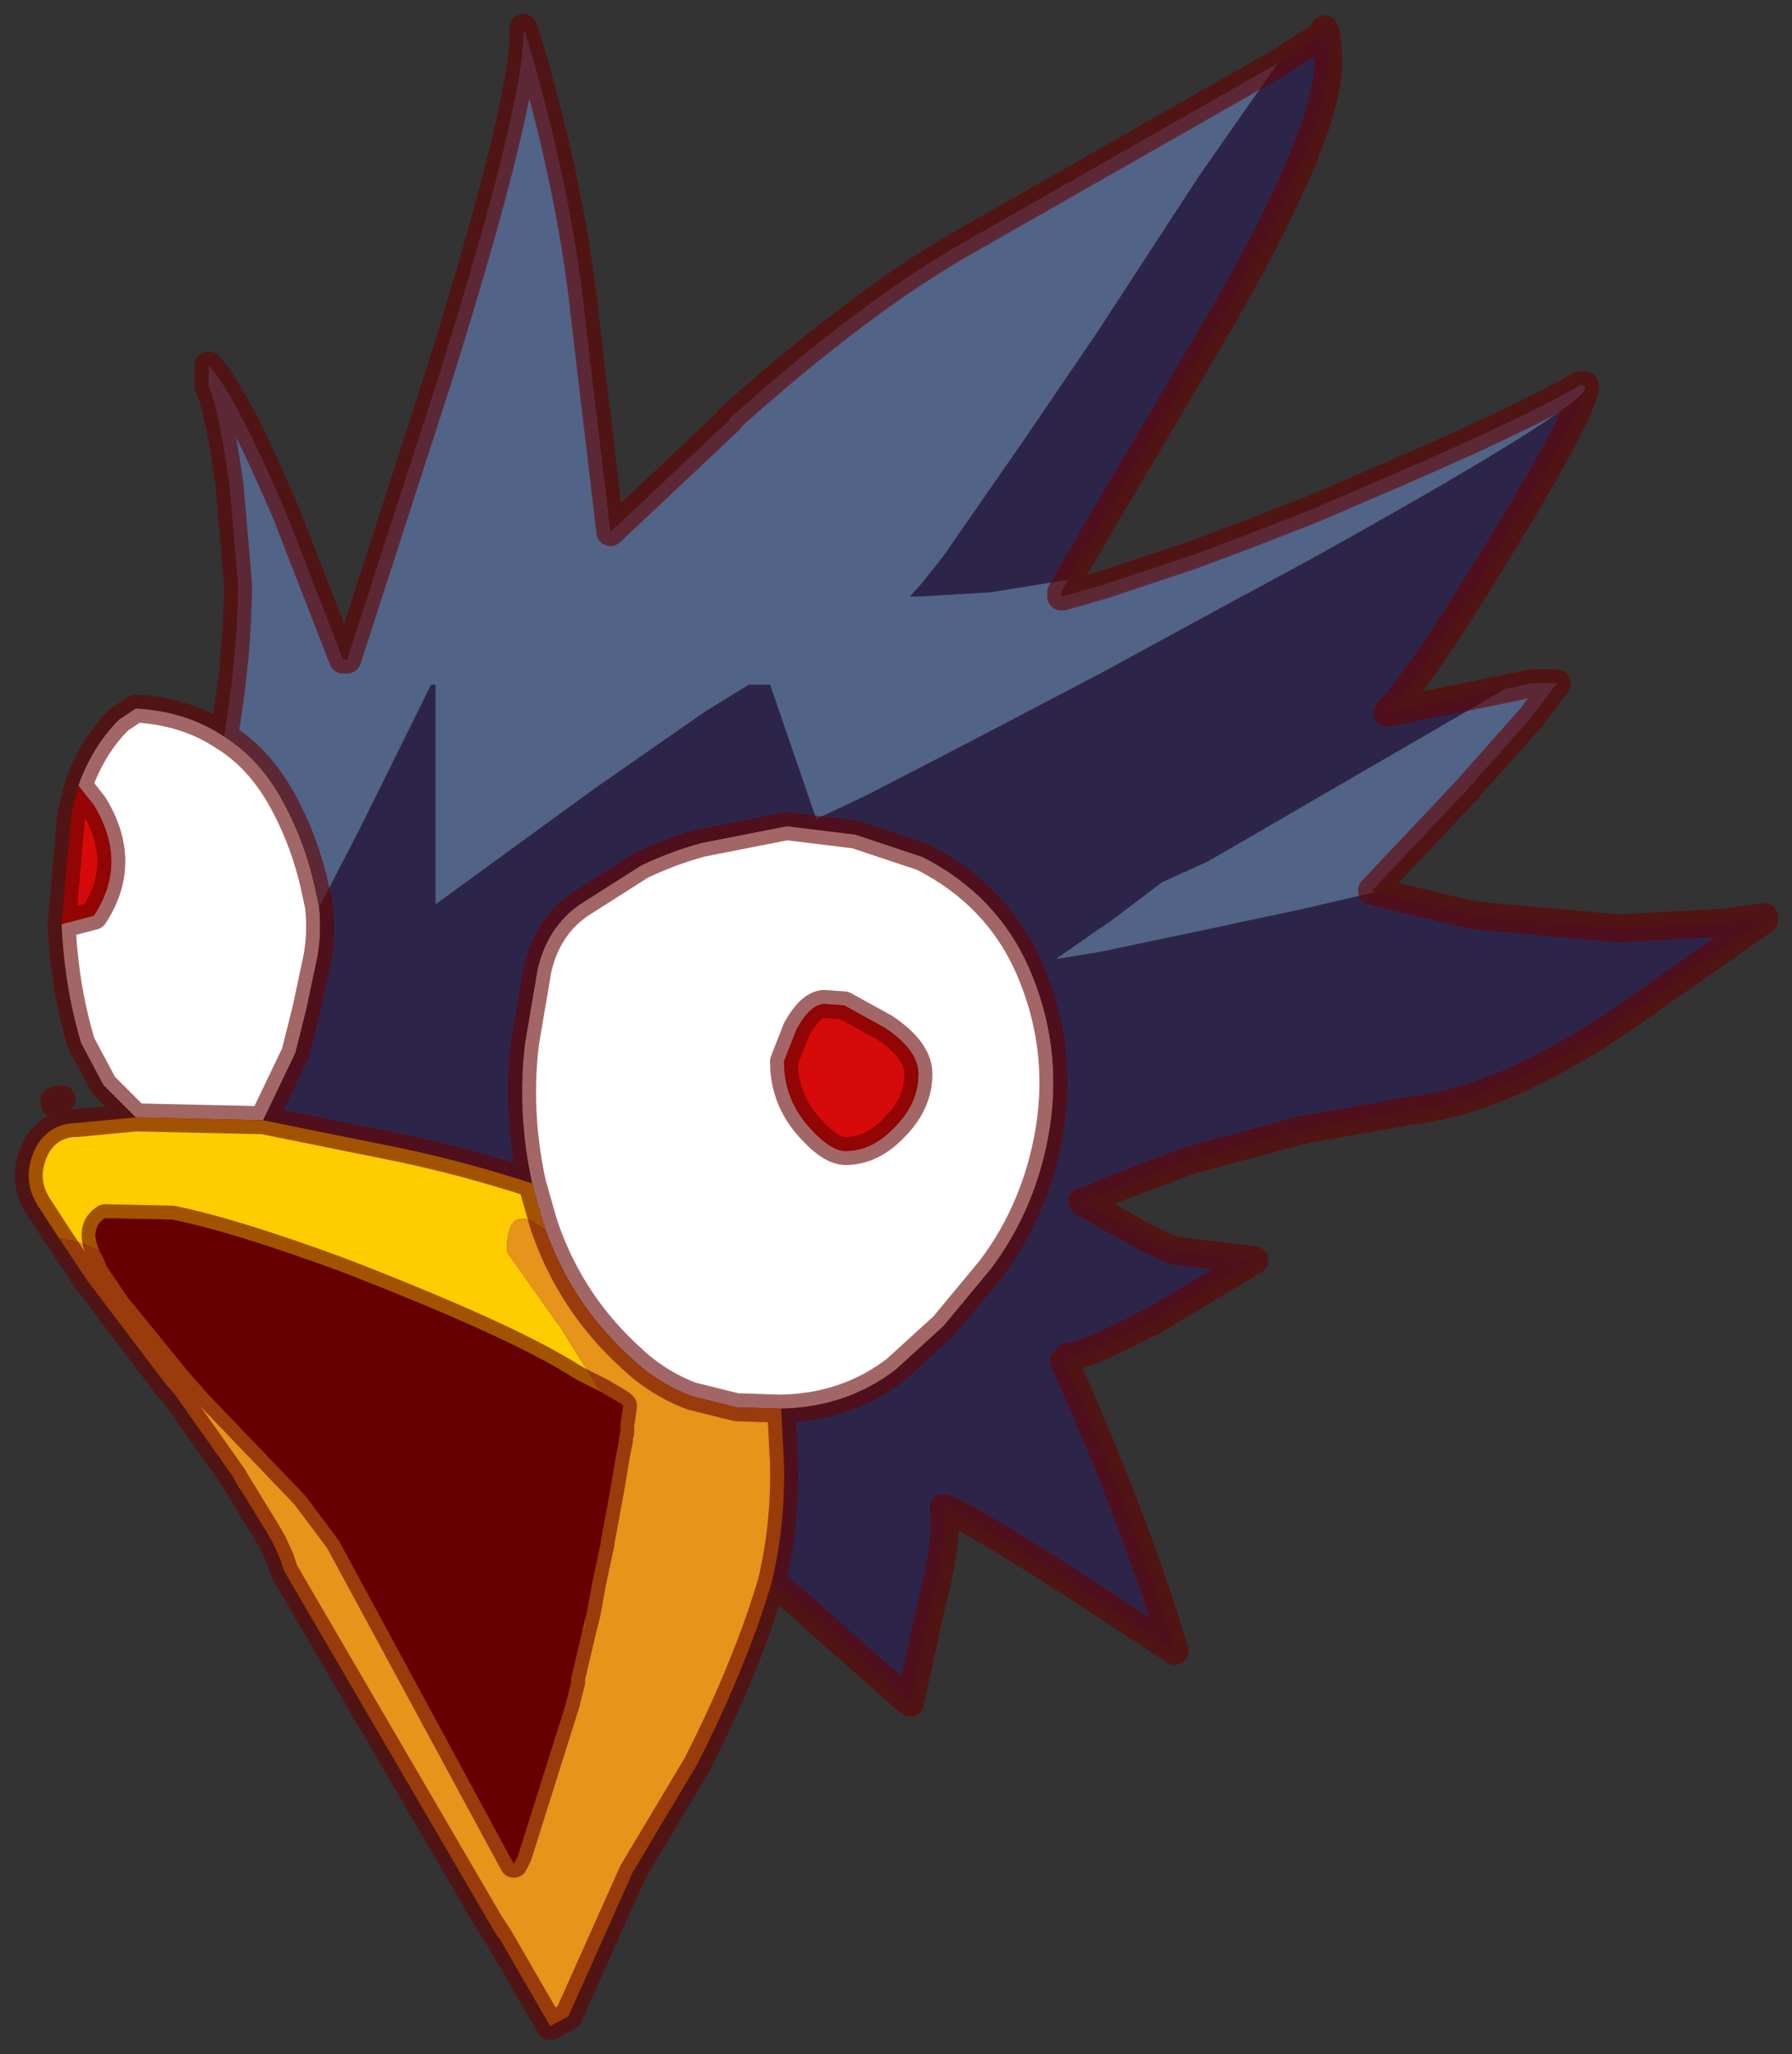 <?xml version="1.0" encoding="UTF-8" standalone="no"?>
<svg xmlns:xlink="http://www.w3.org/1999/xlink" height="73.35px" width="64px" xmlns="http://www.w3.org/2000/svg">
  <rect width="100%" height="100%" fill="#333333" stroke="none"/>
  <g transform="matrix(1.0, 0.0, 0.0, 1.0, 36.25, 38.05)">
    <path d="M-31.4 1.85 L-32.55 0.7 -33.35 -0.8 Q-33.95 -2.8 -34.05 -5.05 L-32.9 -5.35 Q-31.65 -7.25 -32.9 -9.3 L-33.45 -10.0 Q-32.95 -11.4 -32.0 -12.35 L-31.4 -12.75 Q-29.6 -12.65 -28.25 -11.75 -26.95 -10.95 -26.1 -9.35 -25.35 -7.95 -25.0 -6.35 L-24.85 -5.65 Q-24.75 -4.6 -24.95 -3.7 L-25.3 -2.05 -25.7 -0.45 -26.85 1.95 -31.4 1.85 M-17.25 4.2 Q-17.8 1.65 -17.5 -0.8 L-17.05 -3.45 Q-16.7 -4.95 -15.55 -5.75 L-13.35 -7.15 Q-12.3 -7.65 -11.2 -7.95 L-8.15 -8.55 -5.7 -8.25 -3.3 -7.45 Q-0.65 -6.1 0.5 -3.5 1.7 -0.75 1.25 2.2 0.8 5.05 -0.85 7.25 L-2.55 9.3 -4.25 10.85 Q-6.0 12.2 -8.35 12.25 L-9.95 12.2 -11.55 11.8 Q-12.75 11.35 -13.7 10.45 -15.8 8.55 -16.75 5.9 L-16.85 5.6 -17.25 4.2 M-7.8 -1.3 L-8.25 -0.15 Q-8.25 1.2 -7.35 2.2 -6.6 3.05 -6.05 3.05 -5.1 3.05 -4.3 2.2 -3.45 1.35 -3.45 0.3 -3.45 -0.55 -4.65 -1.35 L-6.1 -2.15 -6.8 -2.2 Q-7.3 -2.2 -7.8 -1.3" fill="#ffffff" fill-rule="evenodd" stroke="none"/>
    <path d="M-34.15 6.15 L-34.9 5.0 Q-35.55 3.95 -34.9 2.8 -34.4 2.05 -33.5 2.05 L-31.4 1.85 -26.85 1.95 -21.9 2.95 Q-19.55 3.45 -17.25 4.2 L-16.85 5.6 -16.75 5.9 Q-18.15 4.75 -18.15 6.65 L-16.2 9.4 -14.8 11.65 -15.2 11.45 -15.6 11.25 -15.85 11.1 Q-18.15 9.65 -24.1 7.35 -27.9 5.95 -30.1 5.5 L-32.5 5.45 Q-33.05 5.8 -32.7 6.6 L-33.45 6.3 -34.15 6.15 M-14.45 15.1 L-14.55 15.6 -14.55 15.7 -14.65 16.2 -14.8 17.0 -14.45 15.1 M-15.3 19.55 L-15.35 20.15 -15.45 20.15 -15.3 19.55 M-14.85 19.85 L-15.15 20.5 -15.2 20.5 -14.85 19.85" fill="#ffcc00" fill-rule="evenodd" stroke="none"/>
    <path d="M9.4 -35.8 L6.6 -31.8 2.95 -26.2 0.4 -22.45 -2.55 -18.2 -3.3 -17.25 -3.75 -16.75 -3.45 -16.75 -0.9 -16.9 1.9 -17.35 1.65 -16.9 1.65 -16.75 1.7 -16.75 3.1 -17.15 6.4 -18.25 8.4 -19.0 10.7 -19.9 12.2 -20.55 Q17.85 -22.95 20.2 -24.3 L20.35 -24.25 20.35 -24.1 Q19.6 -23.1 10.6 -18.1 L8.3 -16.85 8.1 -16.75 3.05 -14.0 Q-1.8 -11.45 -5.3 -9.65 L-7.1 -8.8 -8.75 -13.6 -9.5 -13.6 -11.05 -12.65 -15.0 -9.9 -20.7 -5.75 -20.7 -13.6 -20.85 -13.6 -23.4 -8.45 -24.85 -5.65 -25.0 -6.35 Q-25.35 -7.95 -26.1 -9.35 -26.95 -10.95 -28.25 -11.75 -27.75 -14.75 -27.75 -17.2 L-28.05 -20.7 Q-28.45 -23.55 -28.8 -24.25 L-28.8 -25.0 Q-27.85 -24.0 -26.0 -19.65 L-24.0 -14.5 -23.85 -14.5 -20.6 -24.55 Q-17.55 -34.3 -17.55 -36.9 L-17.5 -36.9 Q-15.85 -31.45 -15.35 -26.65 L-14.45 -19.05 -10.2 -23.05 -10.2 -23.1 Q-5.4 -27.4 -1.65 -29.5 L9.4 -35.8 M17.5 -13.45 L18.45 -13.65 19.35 -13.65 18.45 -12.45 16.1 -9.8 12.75 -6.25 12.9 -6.2 10.1 -5.55 8.2 -5.15 7.05 -4.9 3.0 -4.05 1.45 -3.8 2.95 -4.85 3.4 -5.15 5.25 -6.55 6.9 -7.3 17.5 -13.45" fill="#516387" fill-rule="evenodd" stroke="none"/>
    <path d="M11.1 -36.85 L11.2 -35.9 Q11.2 -33.15 6.9 -25.85 L3.15 -19.5 1.9 -17.35 -0.9 -16.9 -3.45 -16.75 -3.75 -16.75 -3.3 -17.25 -2.55 -18.2 0.4 -22.45 2.95 -26.2 6.6 -31.8 9.4 -35.8 11.05 -36.85 11.1 -36.85 M20.35 -24.1 Q19.9 -22.7 17.2 -18.3 14.45 -13.8 13.3 -12.6 L17.5 -13.45 6.9 -7.3 5.25 -6.55 3.4 -5.15 2.95 -4.85 1.45 -3.8 3.0 -4.05 7.05 -4.9 8.2 -5.15 10.1 -5.55 12.9 -6.2 15.8 -5.5 16.55 -5.35 21.55 -4.9 25.25 -5.1 26.75 -5.3 26.75 -5.2 22.4 -2.15 Q17.8 1.15 14.25 1.6 L14.2 1.6 10.25 2.3 6.2 3.4 3.55 4.4 2.55 4.85 2.4 4.85 3.7 5.6 4.7 6.15 5.65 6.6 8.55 6.95 5.3 8.9 4.9 9.15 4.75 9.2 Q2.45 10.4 1.9 10.4 L1.75 10.55 Q4.25 16.1 5.7 20.9 -1.3 16.25 -2.55 15.8 -2.35 16.8 -3.05 19.55 L-3.75 22.75 -7.15 19.75 Q-8.15 18.8 -8.7 18.5 -8.2 16.45 -8.25 14.2 L-8.35 12.25 Q-6.0 12.2 -4.25 10.85 L-2.55 9.3 -0.85 7.25 Q0.8 5.05 1.25 2.2 1.7 -0.75 0.5 -3.5 -0.65 -6.1 -3.3 -7.45 L-5.7 -8.25 -8.15 -8.55 -11.2 -7.95 Q-12.3 -7.65 -13.35 -7.15 L-15.55 -5.75 Q-16.7 -4.95 -17.05 -3.45 L-17.5 -0.8 Q-17.8 1.65 -17.25 4.2 -19.55 3.45 -21.9 2.95 L-26.85 1.95 -25.7 -0.45 -25.3 -2.05 -24.95 -3.7 Q-24.75 -4.6 -24.85 -5.65 L-23.4 -8.45 -20.85 -13.6 -20.7 -13.6 -20.7 -5.75 -15.0 -9.9 -11.05 -12.65 -9.5 -13.6 -8.75 -13.6 -7.1 -8.8 -5.3 -9.65 Q-1.8 -11.45 3.05 -14.0 L8.1 -16.75 8.3 -16.85 10.6 -18.1 Q19.6 -23.1 20.35 -24.1 M-34.3 1.35 L-34.3 1.25 -34.05 1.2 -34.3 1.35" fill="#2d2549" fill-rule="evenodd" stroke="none"/>
    <path d="M-8.7 18.5 L-9.05 19.6 Q-9.95 22.2 -11.35 24.95 L-13.65 28.8 -15.95 33.95 -16.6 34.3 -18.45 31.1 -18.45 31.15 -18.75 30.65 -26.1 18.05 -26.25 17.6 -26.5 17.05 -26.7 16.7 -27.65 15.15 -27.7 15.1 -27.95 14.65 -30.0 11.75 -30.35 11.35 -33.15 7.65 -34.15 6.15 -33.45 6.3 -32.7 6.6 -32.5 7.0 -32.45 7.15 -31.6 8.4 -31.5 8.5 -29.55 10.9 -28.8 11.75 -25.35 15.35 -24.15 16.95 -17.9 28.5 -17.75 28.2 -16.05 22.8 -15.85 22.0 -15.85 21.9 -15.85 21.85 -15.45 20.15 -15.35 20.15 -15.3 19.55 -15.1 18.45 -14.8 17.05 -14.8 17.0 -14.65 16.2 -14.55 15.7 -14.55 15.6 -14.45 15.1 -14.25 13.9 -14.15 13.4 -14.15 13.3 -14.1 13.1 -14.1 12.9 -14.1 12.85 -14.0 12.15 -14.05 12.1 -14.2 12.0 -14.8 11.65 -16.2 9.4 -18.15 6.65 Q-18.15 4.75 -16.75 5.9 -15.8 8.55 -13.7 10.45 -12.75 11.35 -11.55 11.8 L-9.95 12.2 -8.35 12.25 -8.25 14.2 Q-8.2 16.45 -8.7 18.5 M-14.85 19.85 L-15.2 20.5 -15.15 20.5 -14.85 19.85 M-27.65 15.15 L-27.95 14.65 -27.65 15.15 M-18.45 31.1 L-18.75 30.65 -18.45 31.1" fill="#e6941a" fill-rule="evenodd" stroke="none"/>
    <path d="M-34.05 -5.05 L-33.7 -9.0 -33.45 -10.0 -32.9 -9.3 Q-31.65 -7.25 -32.9 -5.35 L-34.05 -5.05 M-7.8 -1.3 Q-7.3 -2.2 -6.8 -2.2 L-6.1 -2.15 -4.65 -1.35 Q-3.45 -0.55 -3.45 0.3 -3.45 1.35 -4.3 2.2 -5.1 3.05 -6.05 3.05 -6.6 3.05 -7.35 2.2 -8.25 1.2 -8.25 -0.15 L-7.8 -1.3" fill="#ff0000" fill-opacity="0.8" fill-rule="evenodd" stroke="none"/>
    <path d="M-14.8 11.65 L-14.2 12.0 -14.05 12.1 -14.0 12.15 -14.1 12.85 -14.1 12.9 -14.1 13.1 -14.15 13.3 -14.15 13.4 -14.25 13.9 -14.45 15.1 -14.8 17.0 -14.8 17.05 -15.1 18.45 -15.3 19.55 -15.45 20.15 -15.85 21.85 -15.85 21.9 -15.85 22.0 -16.05 22.8 -17.75 28.2 -17.9 28.5 -24.15 16.95 -25.35 15.35 -28.8 11.75 -29.55 10.9 -31.5 8.5 -31.6 8.4 -32.45 7.15 -32.5 7.0 -32.7 6.6 Q-33.05 5.8 -32.5 5.45 L-30.1 5.5 Q-27.9 5.95 -24.1 7.35 -18.15 9.65 -15.85 11.1 L-15.6 11.25 -15.2 11.45 -14.8 11.65 M-15.85 22.0 L-15.85 21.85 -15.85 22.0" fill="#660000" fill-rule="evenodd" stroke="none"/>
    <path d="M1.9 -17.35 L3.15 -19.5 6.9 -25.85 Q11.2 -33.15 11.2 -35.9 L11.1 -36.85 11.05 -37.0 11.05 -36.85 9.4 -35.8 -1.65 -29.5 Q-5.4 -27.4 -10.2 -23.1 L-10.2 -23.05 -14.45 -19.05 -15.35 -26.65 Q-15.85 -31.45 -17.5 -36.9 L-17.55 -37.05 -17.55 -36.9 Q-17.55 -34.3 -20.6 -24.55 L-23.85 -14.5 -24.0 -14.5 -26.0 -19.65 Q-27.85 -24.0 -28.8 -25.0 L-28.8 -24.25 Q-28.45 -23.55 -28.05 -20.7 L-27.75 -17.2 Q-27.75 -14.75 -28.25 -11.75 -29.6 -12.65 -31.4 -12.75 L-32.0 -12.35 Q-32.95 -11.4 -33.45 -10.0 L-32.9 -9.3 Q-31.65 -7.25 -32.9 -5.35 L-34.05 -5.05 -33.7 -9.0 -33.45 -10.0 M1.9 -17.35 L1.65 -16.9 1.65 -16.75 1.7 -16.75 3.1 -17.15 6.4 -18.25 8.4 -19.0 10.7 -19.9 12.2 -20.55 Q17.85 -22.95 20.2 -24.3 L20.35 -24.3 20.35 -24.25 20.35 -24.1 Q19.9 -22.7 17.2 -18.3 14.45 -13.8 13.3 -12.6 L17.5 -13.45 18.45 -13.65 19.35 -13.65 18.45 -12.45 16.1 -9.8 12.75 -6.25 12.9 -6.2 15.8 -5.5 16.55 -5.35 21.55 -4.9 25.25 -5.1 26.75 -5.3 M26.75 -5.2 L22.4 -2.15 Q17.8 1.15 14.25 1.6 L14.2 1.6 10.25 2.3 6.2 3.4 3.55 4.4 2.55 4.85 2.4 4.85 3.7 5.6 4.7 6.15 5.65 6.6 8.55 6.95 5.3 8.9 4.9 9.15 4.75 9.2 Q2.45 10.4 1.9 10.4 L1.75 10.55 Q4.25 16.1 5.7 20.9 -1.3 16.25 -2.55 15.8 -2.35 16.8 -3.05 19.55 L-3.75 22.75 -7.15 19.75 Q-8.15 18.8 -8.7 18.5 L-9.05 19.6 Q-9.95 22.2 -11.35 24.95 L-13.65 28.8 -15.95 33.95 -16.6 34.3 -18.45 31.1 -18.75 30.65 -26.1 18.05 -26.25 17.6 -26.5 17.05 -26.7 16.7 -27.65 15.15 -27.95 14.65 -30.0 11.75 -30.35 11.35 -33.15 7.65 -34.15 6.15 -34.9 5.0 Q-35.55 3.95 -34.9 2.8 -34.4 2.05 -33.5 2.05 L-31.4 1.85 -32.55 0.7 -33.35 -0.8 Q-33.95 -2.8 -34.05 -5.05 M-24.85 -5.65 Q-24.75 -4.6 -24.95 -3.7 L-25.3 -2.05 -25.7 -0.45 -26.85 1.95 -21.9 2.95 Q-19.55 3.45 -17.25 4.2 -17.8 1.65 -17.5 -0.8 L-17.05 -3.45 Q-16.7 -4.95 -15.55 -5.75 L-13.35 -7.15 Q-12.3 -7.65 -11.2 -7.95 L-8.15 -8.55 -5.7 -8.25 -3.3 -7.45 Q-0.65 -6.1 0.5 -3.5 1.7 -0.75 1.25 2.2 0.8 5.05 -0.85 7.25 L-2.55 9.3 -4.25 10.85 Q-6.0 12.2 -8.35 12.25 L-8.25 14.2 Q-8.2 16.45 -8.7 18.5 M-24.85 -5.65 L-25.0 -6.35 Q-25.35 -7.95 -26.1 -9.35 -26.95 -10.95 -28.25 -11.75 M-7.8 -1.3 L-8.25 -0.15 Q-8.25 1.2 -7.35 2.2 -6.6 3.05 -6.05 3.05 -5.1 3.05 -4.3 2.2 -3.45 1.35 -3.45 0.3 -3.45 -0.55 -4.65 -1.35 L-6.1 -2.15 -6.8 -2.2 Q-7.3 -2.2 -7.8 -1.3 M-8.35 12.25 L-9.95 12.2 -11.55 11.8 Q-12.75 11.35 -13.7 10.45 -15.8 8.55 -16.75 5.9 L-16.85 5.6 -17.25 4.2 M-14.8 11.65 L-14.2 12.0 -14.05 12.1 -14.0 12.15 -14.1 12.85 -14.1 12.9 -14.1 13.1 -14.15 13.3 -14.15 13.4 -14.25 13.9 -14.45 15.1 -14.8 17.0 -14.8 17.05 -15.1 18.45 -15.3 19.55 -15.45 20.15 -15.85 21.85 -15.85 22.0 -16.05 22.8 -17.75 28.2 -17.9 28.5 -24.15 16.95 -25.35 15.35 -28.8 11.75 -29.55 10.9 -31.5 8.5 M-31.6 8.4 L-32.45 7.15 -32.5 7.0 -32.7 6.6 Q-33.05 5.8 -32.5 5.45 L-30.1 5.5 Q-27.9 5.95 -24.1 7.35 -18.15 9.65 -15.85 11.1 L-15.6 11.25 -15.2 11.45 -14.8 11.65 M-34.3 1.35 L-34.05 1.2 -34.3 1.25 M-26.85 1.95 L-31.4 1.85" fill="none" stroke="#660000" stroke-linecap="round" stroke-linejoin="round" stroke-opacity="0.6" stroke-width="1"/>
  </g>
</svg>